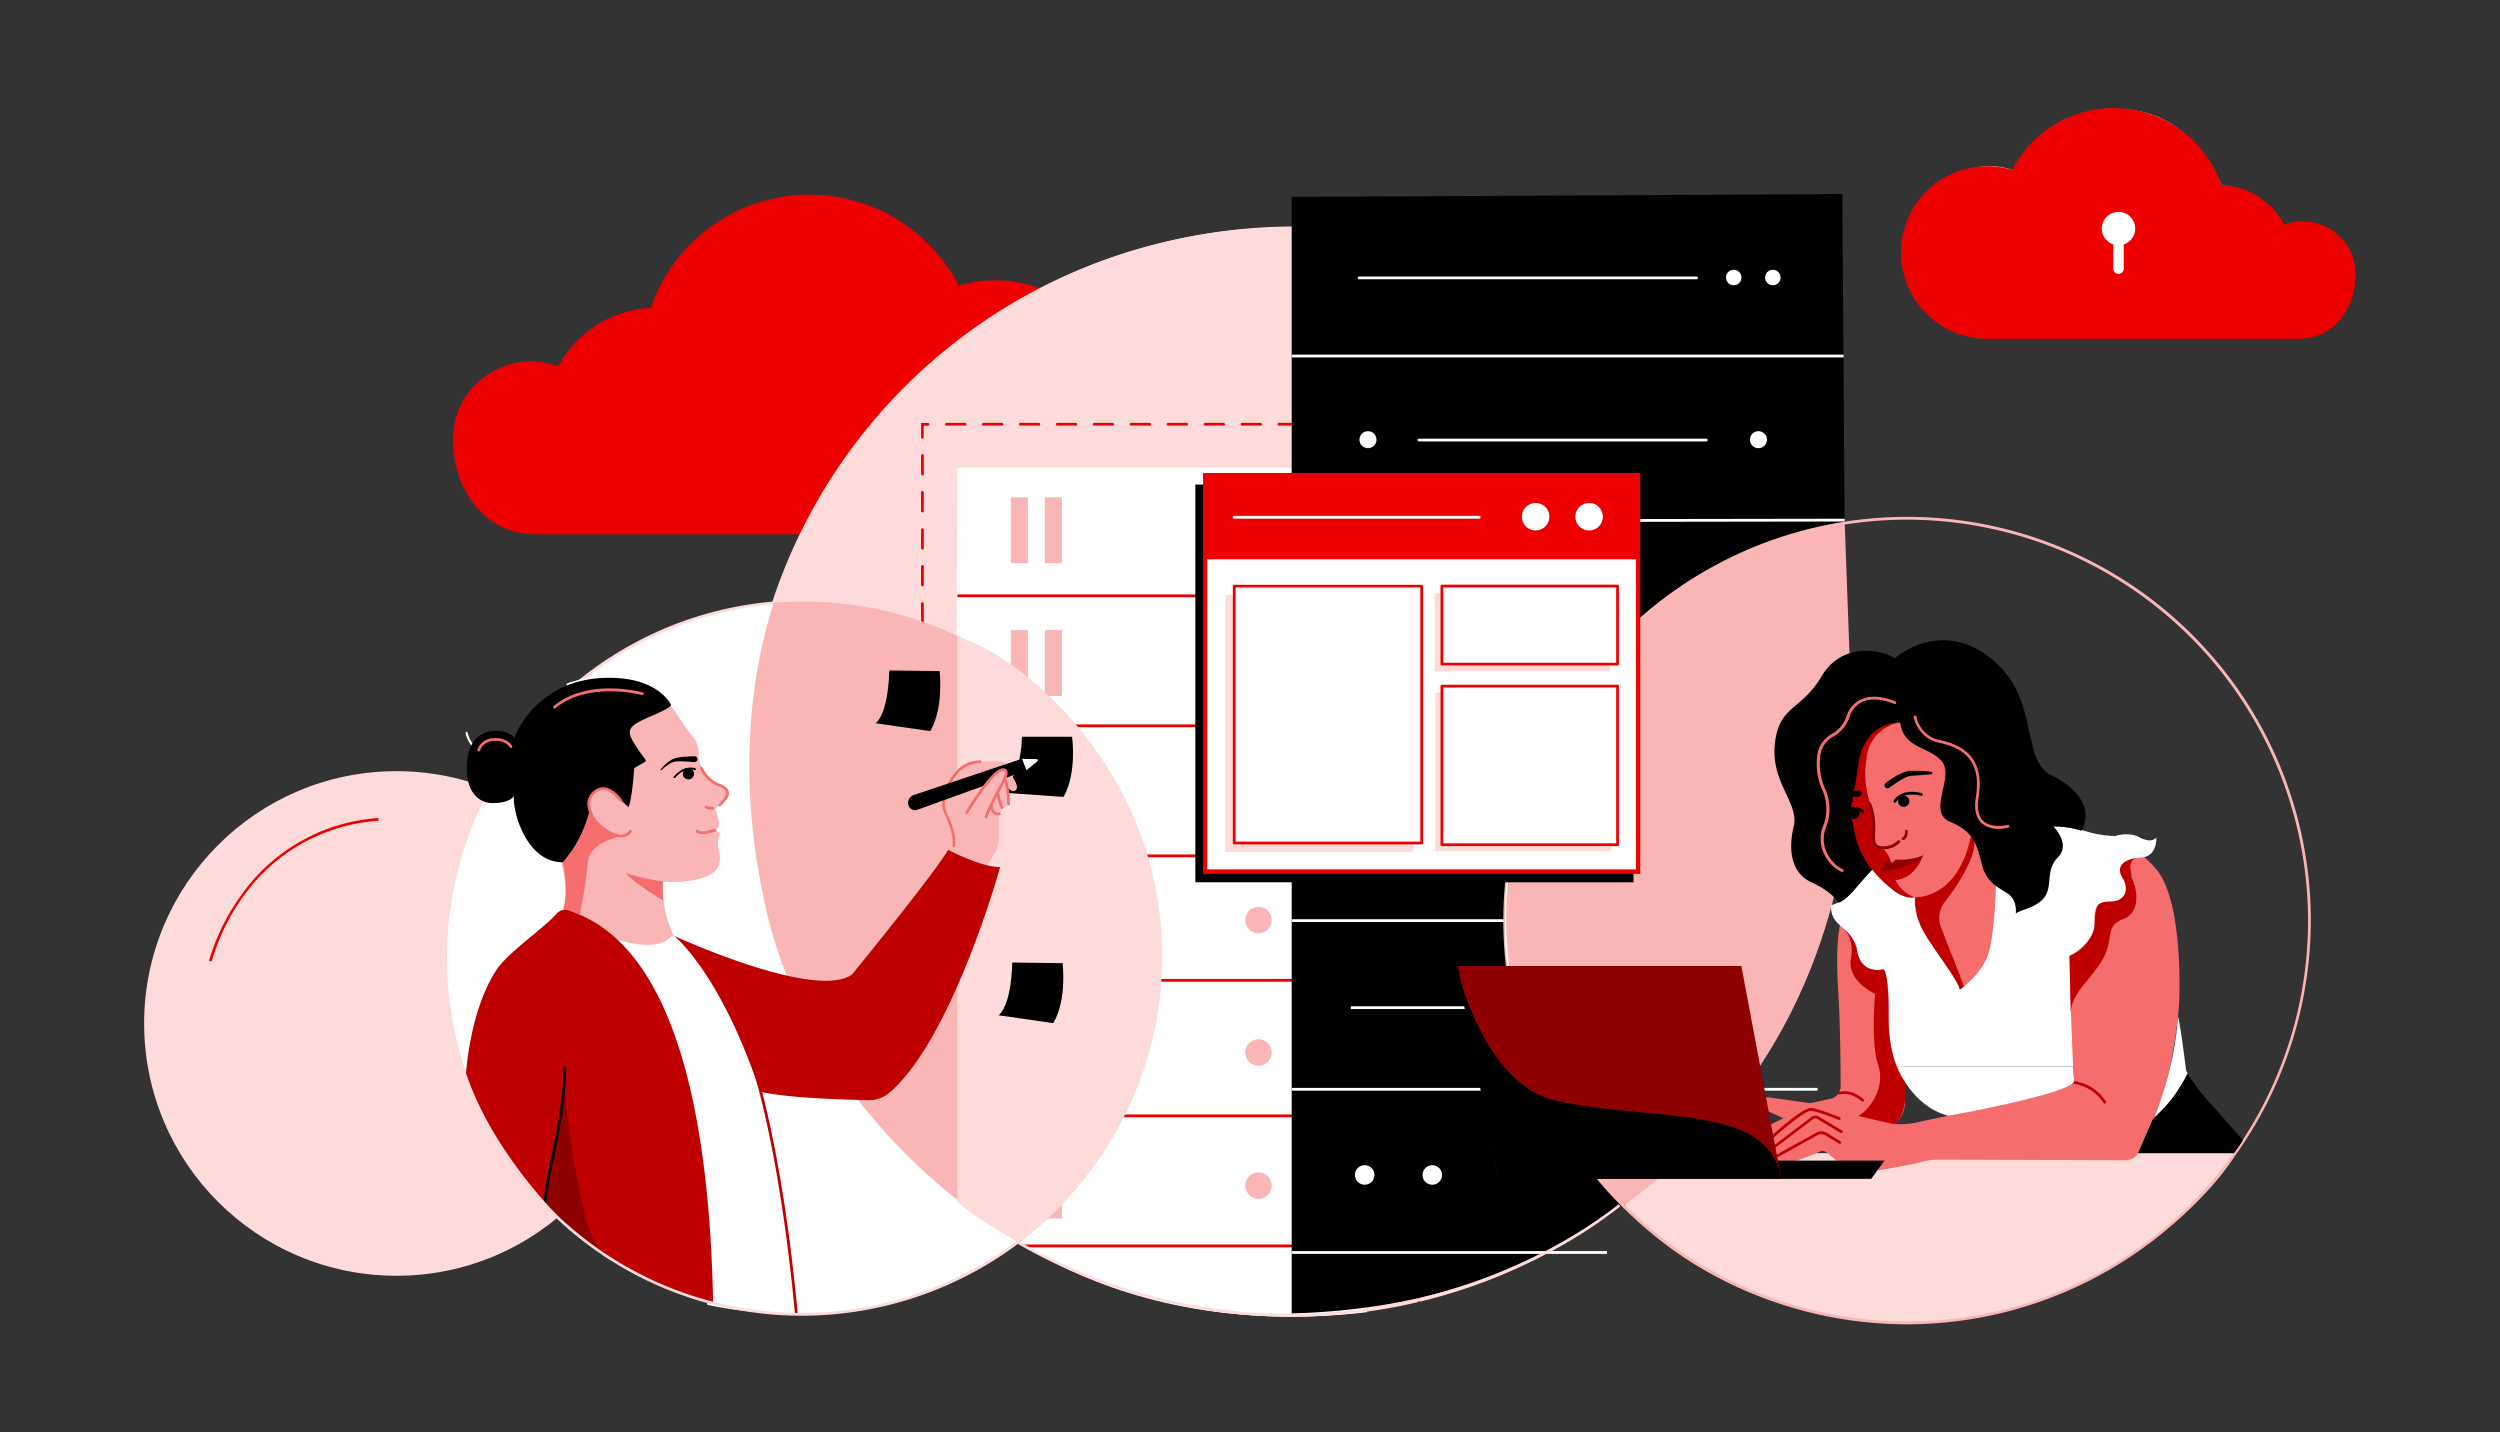 <svg id="e034ddb5-1cba-4557-aebc-93ef30c9e97b" data-name="Layer 1" xmlns="http://www.w3.org/2000/svg" xmlns:xlink="http://www.w3.org/1999/xlink" viewBox="0 0 555 318"><rect x="0" y="0" width="555" height="318" fill="#333333" stroke="none"/><defs><style>.b34ec7d2-a401-4206-b600-19ed88afb1f2{fill:none;}.e06d5ca4-cb08-4ef6-b60d-8c447f7c3386{fill:#fddbdb;}.f4759c41-1cd2-4692-9e45-0507c982810a{fill:#e00;}.bf8dc7a9-eee9-49d7-87a6-c75fed11960a{fill:#fff;}.f4157b9f-e82e-49e6-b44e-33ccbb73a624{fill:#fab6b6;}.b3ae777a-2d6a-44c1-9b36-002ecec7eef0{fill:#251a4d;}.a291e136-c56d-4922-8a83-e73e91868dfd{clip-path:url(#a200492a-684f-40d7-9c25-c620978ffa01);}.f31e5125-7862-4928-b59e-b404947194d2{fill:#f56d6d;}.a7eece2a-ee06-4a87-be9b-b339f99914be{fill:#be0000;}.f8bdeb23-0cf8-458e-a1a3-2ff8890982ff{fill:#8f0000;}</style><clipPath id="a200492a-684f-40d7-9c25-c620978ffa01"><circle class="b34ec7d2-a401-4206-b600-19ed88afb1f2" cx="178.52" cy="212.65" r="79.13"/></clipPath></defs><path class="e06d5ca4-cb08-4ef6-b60d-8c447f7c3386" d="M496.48,256H356.74l4.28,12.3s21.21,25.38,62.37,25.38S490.35,266.36,496.48,256Z"/><path class="f4759c41-1cd2-4692-9e45-0507c982810a" d="M117.83,80.25a17.3,17.3,0,0,1,6.08,1.1,24.75,24.75,0,0,1,20.56-13,37.27,37.27,0,0,1,68.38-4.92,28.2,28.2,0,1,1,8.17,55.2H119.33c-13.14,0-18.79-11.56-18.79-21.1A17.29,17.29,0,0,1,117.83,80.25Z"/><circle class="e06d5ca4-cb08-4ef6-b60d-8c447f7c3386" cx="286.79" cy="171.38" r="120.61"/><path class="e06d5ca4-cb08-4ef6-b60d-8c447f7c3386" d="M286.79,292.3a120.91,120.91,0,1,1,85.5-35.42A120.1,120.1,0,0,1,286.79,292.3Zm0-241.22a120.32,120.32,0,1,0,85.06,35.24A119.52,119.52,0,0,0,286.79,51.08Z"/><circle class="e06d5ca4-cb08-4ef6-b60d-8c447f7c3386" cx="88.01" cy="227.21" r="56.01"/><path class="f4759c41-1cd2-4692-9e45-0507c982810a" d="M47,213.43l-.6-.15a47.5,47.5,0,0,1,7.42-14.92A40.57,40.57,0,0,1,84,181.6l0,.61a40,40,0,0,0-29.79,16.51A46.69,46.69,0,0,0,47,213.43Z"/><path class="e06d5ca4-cb08-4ef6-b60d-8c447f7c3386" d="M302.45,290.27V93.37H212.13V264.71l-.5-.4A120.07,120.07,0,0,1,167,170.71c0-22.87,8.25-49.63,21.54-69.84a.31.31,0,0,1,.51.34c-13.22,20.12-21.44,46.75-21.44,69.5a119.45,119.45,0,0,0,43.89,92.71V92.75h91.55V289.57A119.87,119.87,0,1,0,224.38,68.79a.32.32,0,0,1-.43-.1.31.31,0,0,1,.1-.42,120.49,120.49,0,1,1,78.74,222Z"/><path class="bf8dc7a9-eee9-49d7-87a6-c75fed11960a" d="M303.47,291.31V103.81H212.54l-.72,160.26S240.9,298.47,303.47,291.31Z"/><path class="f4759c41-1cd2-4692-9e45-0507c982810a" d="M315,289a.31.31,0,0,1-.31-.31v-4.1a.31.31,0,0,1,.31-.31.3.3,0,0,1,.3.31v4.1A.3.3,0,0,1,315,289Zm0-8.2a.31.31,0,0,1-.31-.31v-4.1a.31.31,0,0,1,.31-.31.3.3,0,0,1,.3.31v4.1A.3.3,0,0,1,315,280.78Zm0-8.2a.31.31,0,0,1-.31-.31v-4.1a.31.31,0,0,1,.31-.31.3.3,0,0,1,.3.31v4.1A.3.3,0,0,1,315,272.58Zm-110.22-3a.31.31,0,0,1-.31-.31v-4.1a.3.3,0,0,1,.31-.3.29.29,0,0,1,.3.3v4.1A.3.3,0,0,1,204.78,269.6ZM315,264.38a.31.31,0,0,1-.31-.31V260a.31.31,0,0,1,.31-.31.3.3,0,0,1,.3.31v4.1A.3.3,0,0,1,315,264.38Zm-110.22-3a.31.31,0,0,1-.31-.31V257a.31.31,0,0,1,.31-.31.3.3,0,0,1,.3.31v4.1A.3.3,0,0,1,204.78,261.4ZM315,256.18a.31.31,0,0,1-.31-.31v-4.1a.31.31,0,0,1,.31-.31.3.3,0,0,1,.3.31v4.1A.3.3,0,0,1,315,256.18Zm-110.22-3a.31.31,0,0,1-.31-.31v-4.1a.31.31,0,0,1,.31-.31.3.3,0,0,1,.3.31v4.1A.3.3,0,0,1,204.78,253.2ZM315,248a.3.3,0,0,1-.31-.3v-4.1a.31.31,0,0,1,.31-.31.3.3,0,0,1,.3.31v4.1A.29.29,0,0,1,315,248Zm-110.22-3a.31.31,0,0,1-.31-.31v-4.1a.31.31,0,0,1,.31-.31.3.3,0,0,1,.3.31v4.1A.3.3,0,0,1,204.78,245ZM315,239.77a.3.3,0,0,1-.31-.3v-4.11a.3.3,0,0,1,.31-.3.29.29,0,0,1,.3.3v4.11A.29.29,0,0,1,315,239.77Zm-110.22-3a.31.31,0,0,1-.31-.31v-4.1a.31.31,0,0,1,.31-.31.3.3,0,0,1,.3.31v4.1A.3.3,0,0,1,204.78,236.8ZM315,231.57a.31.31,0,0,1-.31-.31v-4.1a.3.3,0,0,1,.31-.3.29.29,0,0,1,.3.3v4.1A.3.3,0,0,1,315,231.57Zm-110.22-3a.3.3,0,0,1-.31-.3v-4.1a.31.31,0,0,1,.31-.31.3.3,0,0,1,.3.31v4.1A.29.29,0,0,1,204.78,228.59ZM315,223.37a.31.31,0,0,1-.31-.31V219a.31.31,0,0,1,.31-.31.3.3,0,0,1,.3.31v4.1A.3.3,0,0,1,315,223.37Zm-110.22-3a.3.3,0,0,1-.31-.3V216a.31.31,0,0,1,.31-.31.3.3,0,0,1,.3.31v4.1A.29.29,0,0,1,204.78,220.39ZM315,215.17a.31.31,0,0,1-.31-.31v-4.1a.31.31,0,0,1,.31-.31.3.3,0,0,1,.3.31v4.1A.3.3,0,0,1,315,215.17Zm-110.22-3a.31.31,0,0,1-.31-.31v-4.1a.3.3,0,0,1,.31-.3.29.29,0,0,1,.3.3v4.1A.3.3,0,0,1,204.78,212.19ZM315,207a.31.31,0,0,1-.31-.31v-4.1a.31.31,0,0,1,.31-.31.3.3,0,0,1,.3.31v4.1A.3.3,0,0,1,315,207Zm-110.22-3a.31.31,0,0,1-.31-.31v-4.1a.3.3,0,0,1,.31-.3.29.29,0,0,1,.3.3v4.1A.3.3,0,0,1,204.78,204ZM315,198.77a.31.31,0,0,1-.31-.31v-4.1a.31.31,0,0,1,.31-.31.3.3,0,0,1,.3.31v4.1A.3.3,0,0,1,315,198.77Zm-110.22-3a.31.31,0,0,1-.31-.31v-4.1a.31.31,0,0,1,.31-.31.3.3,0,0,1,.3.31v4.1A.3.3,0,0,1,204.78,195.79ZM315,190.57a.31.31,0,0,1-.31-.31v-4.1a.31.31,0,0,1,.31-.31.3.3,0,0,1,.3.31v4.1A.3.3,0,0,1,315,190.57Zm-110.22-3a.31.31,0,0,1-.31-.31v-4.1a.31.31,0,0,1,.31-.31.3.3,0,0,1,.3.31v4.1A.3.3,0,0,1,204.78,187.59ZM315,182.36a.3.3,0,0,1-.31-.3V178a.31.31,0,0,1,.31-.31.3.3,0,0,1,.3.31v4.1A.29.29,0,0,1,315,182.36Zm-110.22-3a.31.31,0,0,1-.31-.31V175a.31.31,0,0,1,.31-.31.3.3,0,0,1,.3.31v4.1A.3.3,0,0,1,204.78,179.39ZM315,174.16a.3.3,0,0,1-.31-.3v-4.11a.3.3,0,0,1,.31-.3.29.29,0,0,1,.3.3v4.11A.29.29,0,0,1,315,174.16Zm-110.22-3a.31.31,0,0,1-.31-.31v-4.1a.31.31,0,0,1,.31-.31.3.3,0,0,1,.3.31v4.1A.3.3,0,0,1,204.78,171.19ZM315,166a.31.31,0,0,1-.31-.31v-4.1a.3.3,0,0,1,.31-.3.29.29,0,0,1,.3.3v4.1A.3.3,0,0,1,315,166Zm-110.22-3a.3.3,0,0,1-.31-.3v-4.1a.31.31,0,0,1,.31-.31.3.3,0,0,1,.3.31v4.1A.29.29,0,0,1,204.78,163ZM315,157.76a.31.31,0,0,1-.31-.31v-4.1A.31.31,0,0,1,315,153a.3.3,0,0,1,.3.31v4.1A.3.3,0,0,1,315,157.76Zm-110.22-3a.3.3,0,0,1-.31-.3v-4.1a.31.31,0,0,1,.31-.31.3.3,0,0,1,.3.31v4.1A.29.29,0,0,1,204.78,154.78ZM315,149.56a.31.31,0,0,1-.31-.31v-4.1a.31.31,0,0,1,.31-.31.3.3,0,0,1,.3.31v4.1A.3.3,0,0,1,315,149.56Zm-110.22-3a.31.31,0,0,1-.31-.31v-4.1a.3.3,0,0,1,.31-.3.29.29,0,0,1,.3.3v4.1A.3.3,0,0,1,204.78,146.58ZM315,141.36a.31.31,0,0,1-.31-.31V137a.31.31,0,0,1,.31-.31.3.3,0,0,1,.3.31v4.1A.3.3,0,0,1,315,141.36Zm-110.22-3a.31.31,0,0,1-.31-.31V134a.3.3,0,0,1,.31-.3.29.29,0,0,1,.3.3v4.1A.3.3,0,0,1,204.78,138.38ZM315,133.16a.31.31,0,0,1-.31-.31v-4.1a.31.31,0,0,1,.31-.31.3.3,0,0,1,.3.31v4.1A.3.3,0,0,1,315,133.16Zm-110.22-3a.31.31,0,0,1-.31-.31v-4.1a.31.31,0,0,1,.31-.31.3.3,0,0,1,.3.31v4.1A.3.3,0,0,1,204.78,130.18ZM315,125a.31.31,0,0,1-.31-.31v-4.1a.31.31,0,0,1,.31-.31.3.3,0,0,1,.3.31v4.1A.3.3,0,0,1,315,125Zm-110.22-3a.31.31,0,0,1-.31-.31v-4.1a.31.31,0,0,1,.31-.31.3.3,0,0,1,.3.31v4.1A.3.3,0,0,1,204.78,122ZM315,116.75a.3.3,0,0,1-.31-.3v-4.1A.31.31,0,0,1,315,112a.3.3,0,0,1,.3.31v4.1A.29.29,0,0,1,315,116.75Zm-110.22-3a.31.31,0,0,1-.31-.31v-4.1a.31.31,0,0,1,.31-.31.3.3,0,0,1,.3.31v4.1A.3.3,0,0,1,204.78,113.78ZM315,108.55a.3.3,0,0,1-.31-.3v-4.11a.3.3,0,0,1,.31-.3.29.29,0,0,1,.3.3v4.11A.29.29,0,0,1,315,108.55Zm-110.22-3a.31.31,0,0,1-.31-.31v-4.1a.31.31,0,0,1,.31-.31.3.3,0,0,1,.3.31v4.1A.3.3,0,0,1,204.78,105.58ZM315,100.35a.31.31,0,0,1-.31-.31v-4.1a.3.3,0,0,1,.31-.3.29.29,0,0,1,.3.3V100A.3.3,0,0,1,315,100.35Zm-110.22-3a.3.3,0,0,1-.31-.3V93.9H206a.3.3,0,0,1,.3.31.29.29,0,0,1-.3.3h-.94v2.56A.29.29,0,0,1,204.78,97.37Zm107.85-2.86h-4.1a.29.29,0,0,1-.3-.3.3.3,0,0,1,.3-.31h4.1a.31.31,0,0,1,.31.31A.3.3,0,0,1,312.63,94.51Zm-8.2,0h-4.1a.3.3,0,0,1-.31-.3.31.31,0,0,1,.31-.31h4.1a.31.31,0,0,1,.31.31A.3.3,0,0,1,304.43,94.51Zm-8.2,0h-4.1a.3.3,0,0,1-.31-.3.31.31,0,0,1,.31-.31h4.1a.31.31,0,0,1,.31.31A.3.3,0,0,1,296.23,94.51Zm-8.2,0h-4.1a.3.3,0,0,1-.31-.3.31.31,0,0,1,.31-.31H288a.31.31,0,0,1,.31.31A.3.3,0,0,1,288,94.51Zm-8.2,0h-4.1a.3.3,0,0,1-.31-.3.31.31,0,0,1,.31-.31h4.1a.31.31,0,0,1,.31.31A.3.3,0,0,1,279.83,94.51Zm-8.2,0h-4.1a.3.3,0,0,1-.31-.3.31.31,0,0,1,.31-.31h4.1a.3.3,0,0,1,.3.31A.29.29,0,0,1,271.63,94.51Zm-8.2,0h-4.1a.3.3,0,0,1-.31-.3.31.31,0,0,1,.31-.31h4.1a.3.3,0,0,1,.3.31A.29.29,0,0,1,263.43,94.51Zm-8.21,0h-4.1a.29.29,0,0,1-.3-.3.3.3,0,0,1,.3-.31h4.1a.31.31,0,0,1,.31.31A.3.3,0,0,1,255.22,94.51Zm-8.2,0h-4.1a.3.3,0,0,1-.31-.3.31.31,0,0,1,.31-.31H247a.31.31,0,0,1,.31.31A.3.3,0,0,1,247,94.51Zm-8.2,0h-4.1a.3.3,0,0,1-.31-.3.31.31,0,0,1,.31-.31h4.1a.31.31,0,0,1,.31.31A.3.3,0,0,1,238.82,94.51Zm-8.2,0h-4.1a.3.3,0,0,1-.31-.3.31.31,0,0,1,.31-.31h4.1a.31.31,0,0,1,.31.31A.3.3,0,0,1,230.62,94.51Zm-8.2,0h-4.1a.3.3,0,0,1-.31-.3.31.31,0,0,1,.31-.31h4.1a.31.31,0,0,1,.31.31A.3.3,0,0,1,222.42,94.51Zm-8.2,0h-4.1a.3.3,0,0,1-.31-.3.31.31,0,0,1,.31-.31h4.1a.31.31,0,0,1,.31.31A.3.3,0,0,1,214.22,94.51Z"/><rect class="f4759c41-1cd2-4692-9e45-0507c982810a" x="212.54" y="131.96" width="90.93" height="0.62"/><rect class="f4759c41-1cd2-4692-9e45-0507c982810a" x="212.54" y="160.82" width="90.93" height="0.62"/><rect class="f4759c41-1cd2-4692-9e45-0507c982810a" x="212.54" y="189.69" width="90.93" height="0.62"/><rect class="f4759c41-1cd2-4692-9e45-0507c982810a" x="212.54" y="217.32" width="90.93" height="0.62"/><rect class="f4759c41-1cd2-4692-9e45-0507c982810a" x="212.54" y="247.41" width="90.93" height="0.62"/><rect class="f4759c41-1cd2-4692-9e45-0507c982810a" x="227.35" y="276.28" width="76.12" height="0.62"/><rect class="f4157b9f-e82e-49e6-b44e-33ccbb73a624" x="224.42" y="110.41" width="3.78" height="14.61"/><rect class="f4157b9f-e82e-49e6-b44e-33ccbb73a624" x="231.97" y="110.41" width="3.78" height="14.61"/><circle class="f4157b9f-e82e-49e6-b44e-33ccbb73a624" cx="288.52" cy="117.71" r="2.94"/><circle class="f4157b9f-e82e-49e6-b44e-33ccbb73a624" cx="279.39" cy="117.71" r="2.94"/><rect class="f4157b9f-e82e-49e6-b44e-33ccbb73a624" x="224.42" y="139.89" width="3.78" height="14.61"/><rect class="f4157b9f-e82e-49e6-b44e-33ccbb73a624" x="231.97" y="139.89" width="3.78" height="14.61"/><circle class="f4157b9f-e82e-49e6-b44e-33ccbb73a624" cx="288.52" cy="147.19" r="2.94"/><circle class="f4157b9f-e82e-49e6-b44e-33ccbb73a624" cx="279.39" cy="147.19" r="2.94"/><rect class="f4157b9f-e82e-49e6-b44e-33ccbb73a624" x="224.42" y="167.85" width="3.78" height="14.61"/><rect class="f4157b9f-e82e-49e6-b44e-33ccbb73a624" x="231.97" y="167.85" width="3.78" height="14.61"/><circle class="f4157b9f-e82e-49e6-b44e-33ccbb73a624" cx="288.52" cy="175.16" r="2.94"/><circle class="f4157b9f-e82e-49e6-b44e-33ccbb73a624" cx="279.39" cy="175.16" r="2.94"/><rect class="f4157b9f-e82e-49e6-b44e-33ccbb73a624" x="224.42" y="196.96" width="3.78" height="14.61"/><rect class="f4157b9f-e82e-49e6-b44e-33ccbb73a624" x="231.97" y="196.96" width="3.78" height="14.61"/><circle class="f4157b9f-e82e-49e6-b44e-33ccbb73a624" cx="290.57" cy="204.26" r="2.94"/><circle class="f4157b9f-e82e-49e6-b44e-33ccbb73a624" cx="279.39" cy="204.26" r="2.94"/><rect class="f4157b9f-e82e-49e6-b44e-33ccbb73a624" x="224.42" y="226.35" width="3.78" height="14.61"/><rect class="f4157b9f-e82e-49e6-b44e-33ccbb73a624" x="231.97" y="226.35" width="3.78" height="14.61"/><circle class="f4157b9f-e82e-49e6-b44e-33ccbb73a624" cx="290.57" cy="233.65" r="2.94"/><circle class="f4157b9f-e82e-49e6-b44e-33ccbb73a624" cx="279.39" cy="233.65" r="2.94"/><rect class="f4157b9f-e82e-49e6-b44e-33ccbb73a624" x="224.42" y="255.91" width="3.78" height="14.61"/><rect class="f4157b9f-e82e-49e6-b44e-33ccbb73a624" x="231.97" y="255.91" width="3.78" height="14.61"/><circle class="f4157b9f-e82e-49e6-b44e-33ccbb73a624" cx="290.57" cy="263.21" r="2.94"/><circle class="f4157b9f-e82e-49e6-b44e-33ccbb73a624" cx="279.39" cy="263.21" r="2.94"/><path d="M286.79,43.71,409,43.09l1,145.13s-18,100.45-123.24,103.37V43.71"/><rect class="bf8dc7a9-eee9-49d7-87a6-c75fed11960a" x="286.79" y="78.73" width="122.48" height="0.62"/><line class="bf8dc7a9-eee9-49d7-87a6-c75fed11960a" x1="286.79" y1="115.68" x2="409.52" y2="115.44"/><rect class="bf8dc7a9-eee9-49d7-87a6-c75fed11960a" x="286.79" y="115.25" width="122.73" height="0.62" transform="translate(-0.18 0.55) rotate(-0.09)"/><rect class="bf8dc7a9-eee9-49d7-87a6-c75fed11960a" x="286.79" y="204.07" width="116.7" height="0.62"/><rect class="bf8dc7a9-eee9-49d7-87a6-c75fed11960a" x="286.79" y="241.51" width="116.7" height="0.62"/><rect class="bf8dc7a9-eee9-49d7-87a6-c75fed11960a" x="286.79" y="277.74" width="69.96" height="0.62"/><circle class="bf8dc7a9-eee9-49d7-87a6-c75fed11960a" cx="390.37" cy="97.61" r="1.89"/><circle class="bf8dc7a9-eee9-49d7-87a6-c75fed11960a" cx="302.96" cy="260.84" r="2.17"/><circle class="bf8dc7a9-eee9-49d7-87a6-c75fed11960a" cx="317.97" cy="260.84" r="2.17"/><circle class="bf8dc7a9-eee9-49d7-87a6-c75fed11960a" cx="303.69" cy="97.61" r="1.89"/><circle class="bf8dc7a9-eee9-49d7-87a6-c75fed11960a" cx="384.89" cy="61.61" r="1.72"/><circle class="bf8dc7a9-eee9-49d7-87a6-c75fed11960a" cx="393.57" cy="61.61" r="1.72"/><path class="bf8dc7a9-eee9-49d7-87a6-c75fed11960a" d="M376.64,62H301.73a.3.3,0,0,1-.3-.31.29.29,0,0,1,.3-.3h74.91a.3.3,0,0,1,.31.3A.31.31,0,0,1,376.64,62Z"/><circle class="b3ae777a-2d6a-44c1-9b36-002ecec7eef0" cx="383.34" cy="223.7" r="1.99"/><path class="f4759c41-1cd2-4692-9e45-0507c982810a" d="M383.34,225.92a2.22,2.22,0,1,1,2.22-2.22A2.23,2.23,0,0,1,383.34,225.92Zm0-4a1.76,1.76,0,1,0,1.76,1.76A1.76,1.76,0,0,0,383.34,221.94Z"/><circle class="b3ae777a-2d6a-44c1-9b36-002ecec7eef0" cx="377.04" cy="223.7" r="1.99"/><path class="f4759c41-1cd2-4692-9e45-0507c982810a" d="M377,225.92a2.22,2.22,0,1,1,2.22-2.22A2.22,2.22,0,0,1,377,225.92Zm0-4a1.76,1.76,0,1,0,1.75,1.76A1.76,1.76,0,0,0,377,221.94Z"/><circle class="b3ae777a-2d6a-44c1-9b36-002ecec7eef0" cx="390.06" cy="223.7" r="1.99"/><path class="f4759c41-1cd2-4692-9e45-0507c982810a" d="M390.06,225.92a2.22,2.22,0,1,1,2.22-2.22A2.22,2.22,0,0,1,390.06,225.92Zm0-4a1.76,1.76,0,1,0,1.75,1.76A1.76,1.76,0,0,0,390.06,221.94Z"/><rect class="bf8dc7a9-eee9-49d7-87a6-c75fed11960a" x="299.89" y="223.39" width="63.78" height="0.62"/><path class="bf8dc7a9-eee9-49d7-87a6-c75fed11960a" d="M378.73,98H315a.31.31,0,1,1,0-.62h63.78a.31.31,0,0,1,0,.62Z"/><path class="f4157b9f-e82e-49e6-b44e-33ccbb73a624" d="M423.39,294A89.63,89.63,0,1,1,513,204.38,89.73,89.73,0,0,1,423.39,294Zm0-178.63a89,89,0,1,0,89,89A89.11,89.11,0,0,0,423.39,115.37Z"/><path class="bf8dc7a9-eee9-49d7-87a6-c75fed11960a" d="M408.5,117.77l.78,33.56s13.12,66.28-48.92,115.26c0,0-46-40.57-16.31-104.11C344.05,162.48,361.55,128.19,408.5,117.77Z"/><path class="bf8dc7a9-eee9-49d7-87a6-c75fed11960a" d="M174,133.64c1.45-.08,2.91-.12,4.37-.12a79.12,79.12,0,1,1-4.37.12"/><path class="e06d5ca4-cb08-4ef6-b60d-8c447f7c3386" d="M108.78,175.54a.42.42,0,0,1-.15,0,.31.31,0,0,1-.12-.42,79.41,79.41,0,0,1,65.61-41.75.31.31,0,0,1,.33.29.3.3,0,0,1-.29.32,78.83,78.83,0,0,0-65.11,41.43A.31.31,0,0,1,108.78,175.54Z"/><path class="f4759c41-1cd2-4692-9e45-0507c982810a" d="M363.68,138V193.5H334.73S338.36,159.09,363.68,138Z"/><path class="f4157b9f-e82e-49e6-b44e-33ccbb73a624" d="M409.52,116l1.21,33.07s11.48,75.28-50.4,118.56c0,0-45.56-42.81-15.87-106.34C344.46,161.29,363.68,123.16,409.52,116Z"/><rect x="265.37" y="107.57" width="97.27" height="88.3"/><rect class="bf8dc7a9-eee9-49d7-87a6-c75fed11960a" x="267.55" y="105.49" width="96.13" height="88"/><path class="f4759c41-1cd2-4692-9e45-0507c982810a" d="M364.14,194H267.08V105h97.06ZM268,193h95.2V106H268Z"/><rect class="f4759c41-1cd2-4692-9e45-0507c982810a" x="267.55" y="105.49" width="96.13" height="18.67"/><circle class="bf8dc7a9-eee9-49d7-87a6-c75fed11960a" cx="340.91" cy="114.71" r="3.06"/><circle class="bf8dc7a9-eee9-49d7-87a6-c75fed11960a" cx="352.78" cy="114.71" r="3.06"/><rect class="e06d5ca4-cb08-4ef6-b60d-8c447f7c3386" x="318.66" y="153.76" width="38.99" height="35.21"/><rect class="e06d5ca4-cb08-4ef6-b60d-8c447f7c3386" x="272.04" y="132.06" width="41.61" height="57.05"/><rect class="e06d5ca4-cb08-4ef6-b60d-8c447f7c3386" x="318.46" y="131.74" width="38.99" height="17.33"/><rect class="bf8dc7a9-eee9-49d7-87a6-c75fed11960a" x="274" y="130.1" width="41.61" height="57.05"/><path class="f4759c41-1cd2-4692-9e45-0507c982810a" d="M315.61,187.45H274a.31.31,0,0,1-.31-.31v-57a.31.31,0,0,1,.31-.31h41.61a.31.31,0,0,1,.31.31v57A.31.31,0,0,1,315.61,187.45Zm-41.3-.61h41V130.41h-41Z"/><rect class="bf8dc7a9-eee9-49d7-87a6-c75fed11960a" x="320.1" y="130.1" width="38.99" height="17.33"/><path class="f4759c41-1cd2-4692-9e45-0507c982810a" d="M359.1,147.74h-39a.31.31,0,0,1-.31-.31V130.1a.31.31,0,0,1,.31-.31h39a.3.3,0,0,1,.3.31v17.33A.3.3,0,0,1,359.1,147.74Zm-38.69-.62h38.38V130.41H320.41Z"/><rect class="bf8dc7a9-eee9-49d7-87a6-c75fed11960a" x="320.1" y="152.32" width="38.99" height="35.21"/><path class="f4759c41-1cd2-4692-9e45-0507c982810a" d="M359.1,187.83h-39a.3.3,0,0,1-.31-.3V152.32a.31.31,0,0,1,.31-.31h39a.3.3,0,0,1,.3.31v35.21A.29.29,0,0,1,359.1,187.83Zm-38.69-.61h38.38v-34.6H320.41Z"/><g class="a291e136-c56d-4922-8a83-e73e91868dfd"><path class="f4157b9f-e82e-49e6-b44e-33ccbb73a624" d="M178.29,118.64s-20.11,31.86-8.14,83.55c11.23,48.5,54.27,72.45,54.27,72.45L274,312.94l1.32-187.41Z"/></g><path d="M233.38,183.36l10.94,2.22s-.47,8.12-4.51,12.71l-11.61-4S231.24,193.14,233.38,183.36Z"/><path d="M197.42,148.84l11.17.14s1,8.06-2.06,13.33l-12.15-1.75S197.15,158.86,197.42,148.84Z"/><path class="e06d5ca4-cb08-4ef6-b60d-8c447f7c3386" d="M102.78,238.29s-7.14,22.3-9.45,44.6c0,0,18.36-2.16,29.69-12.6C123,270.29,107.3,253.31,102.78,238.29Z"/><path class="e06d5ca4-cb08-4ef6-b60d-8c447f7c3386" d="M446.74,37.73s10.37,5.37,11.66,13.05c0,0-11.91-16.93-28.91-9.87C429.49,40.91,438.17,34.68,446.74,37.73Z"/><path class="e06d5ca4-cb08-4ef6-b60d-8c447f7c3386" d="M493.17,41.07s1.52,5.83,1,9.71c0,0-5.35-29.33-36.21-24.14C458,26.64,481.55,15.34,493.17,41.07Z"/><path class="e06d5ca4-cb08-4ef6-b60d-8c447f7c3386" d="M506.8,50.32a35.38,35.38,0,0,1,1.38,9.6S507,47.11,491.81,40.86C491.81,40.86,502.62,41.8,506.8,50.32Z"/><path class="f4759c41-1cd2-4692-9e45-0507c982810a" d="M511.26,49.14a11.5,11.5,0,0,0-4.12.75,16.79,16.79,0,0,0-14-8.82,25.3,25.3,0,0,0-46.43-3.34,19.15,19.15,0,1,0-5.54,37.48h69c8.93,0,12.76-7.85,12.76-14.33A11.73,11.73,0,0,0,511.26,49.14Z"/><circle class="bf8dc7a9-eee9-49d7-87a6-c75fed11960a" cx="470.31" cy="50.74" r="3.71"/><path class="bf8dc7a9-eee9-49d7-87a6-c75fed11960a" d="M470.31,60.8a1.16,1.16,0,0,1-1.16-1.16v-5.2a1.16,1.16,0,0,1,2.32,0v5.2A1.15,1.15,0,0,1,470.31,60.8Z"/><path class="e06d5ca4-cb08-4ef6-b60d-8c447f7c3386" d="M258,212.24c0-41.42-31.7-67-45.46-70.89l0,125.39c4.08,3.8,8.15,5.66,13.48,9.16C229.31,273.91,258,252.21,258,212.24Z"/><path d="M226.86,163.56H238s1.15,8-1.89,13.35l-14.46-1S226.72,173.57,226.86,163.56Z"/><path d="M224.72,213.68l11.17.14s1.05,8.05-2.06,13.32l-12.15-1.75S224.46,223.69,224.72,213.68Z"/><path class="f31e5125-7862-4928-b59e-b404947194d2" d="M408.74,204.38s-1.39,3.51-.69,15c.52,8.53.57,17.71.57,21.83a2.8,2.8,0,0,1-2.17,2.7l-4.18.92a2.65,2.65,0,0,1-1,0l-8.47-1.2a1.94,1.94,0,0,0-1.52.43l-6.18,5.25a1.6,1.6,0,0,0-.6,1.36c0,.52.4.9,1.78,0A55.62,55.62,0,0,0,390.9,247a1.58,1.58,0,0,1,1.65-.28l3.43,1.57,3.1-1.54a5.81,5.81,0,0,1,1.41-.58l18.57,4.34.5-.26a6.3,6.3,0,0,0,3.34-5.55V243l-1.31-32.14Z"/><path class="f31e5125-7862-4928-b59e-b404947194d2" d="M414.07,157.34S405.53,161.89,409,177a30,30,0,0,1,2.66,7.44c.87,4.16,2.43,7.53,4.55,9.33s4.34,5.7,9,5.39L424,211l7.13,12.47,12-2.52,8.85-16,5-22.73-19.28-18.42Z"/><path d="M418.6,173.85a20.78,20.78,0,0,1,2.23-1.51,10.25,10.25,0,0,1,2.54-1.12,3.27,3.27,0,0,1,.78-.1h.66l1.32,0c.87.05,1.74.11,2.61.21a.28.28,0,0,1,.25.32.27.27,0,0,1-.25.25c-.87.08-1.74.14-2.61.2l-1.29.09-.64.05a2.33,2.33,0,0,0-.51.11,9.86,9.86,0,0,0-2.17,1.1c-.71.44-1.42.94-2.09,1.43h0a.66.66,0,0,1-.94-.14A.67.67,0,0,1,418.6,173.85Z"/><circle cx="422.62" cy="177.88" r="1.25"/><path d="M420.68,178.19a.32.32,0,0,1-.14,0,.33.33,0,0,1-.14-.42c.06-.12,1.55-2.89,6.22-1.69a.29.29,0,0,1,.22.37.31.31,0,0,1-.37.22c-4.18-1.07-5.47,1.28-5.52,1.38A.31.31,0,0,1,420.68,178.19Z"/><path class="a7eece2a-ee06-4a87-be9b-b339f99914be" d="M425.18,199.18s9.41.64,12.37-13.56a1.4,1.4,0,0,1,.75,1c.44,3.31-3.4,9.62-6.59,13.64a5.86,5.86,0,0,0-.79,5.68c.55,1.25.63,1.77,2.9,7.35,1.15,2.81,2.18,5.79,2.18,5.79l-.94.73s-5-8.37-6.38-10.27S424.77,203.41,425.18,199.18Z"/><path class="a7eece2a-ee06-4a87-be9b-b339f99914be" d="M421.83,160.42a8.72,8.72,0,0,0-7.38,7.47,21,21,0,0,0,.2,8.63,36.9,36.9,0,0,1,1.34,7.31c.28,3.87-.62,4,2.05,4.65a5.29,5.29,0,0,1,1.84,3.86c.27,2.8,2.26,6.07,5.3,6.84,0,0-3.13,1.54-9-5.39s-3.46-7.06-5.48-11.34,1.06-6.41,1.11-12.63S417.32,160.42,421.83,160.42Z"/><circle cx="411.6" cy="180.55" r="1.25"/><path d="M413.55,180.47a.32.32,0,0,1-.21-.08,2.8,2.8,0,0,0-3.11-.25.31.31,0,0,1-.41-.15.32.32,0,0,1,.15-.41,3.4,3.4,0,0,1,3.79.36.3.3,0,0,1,0,.43A.28.28,0,0,1,413.55,180.47Z"/><path d="M412.62,176.84l-3.71.06a.38.38,0,0,1-.08-.75l3.66-.66a.67.67,0,0,1,.78.55.66.66,0,0,1-.54.78Z"/><path class="f8bdeb23-0cf8-458e-a1a3-2ff8890982ff" d="M427,189.85a6.27,6.27,0,0,1-1.7,2.18,9.55,9.55,0,0,1-2.44,1.47l-.68.25-.7.2a.37.37,0,0,1-.29,0c-.09-.05-.2-.14-.3-.21a.4.4,0,0,0-.56.05c-.16.16-.28.43-.45.51a.5.5,0,0,1-.3,0,2.21,2.21,0,0,1-.35,0,4.07,4.07,0,0,1-.81-.25,1.94,1.94,0,0,1-.85-.66l0-.38a8.86,8.86,0,0,0,.41-.8,2.31,2.31,0,0,1,.41-.58,1.79,1.79,0,0,1,.26-.23.71.71,0,0,1,.31-.16,2.31,2.31,0,0,1,.78.18.64.64,0,0,0,.69-.2,2.24,2.24,0,0,1,.32-.3.56.56,0,0,1,.34-.07c.38,0,.75,0,1.13,0a11.79,11.79,0,0,0,2.33-.26A10.55,10.55,0,0,0,427,189.85Z"/><path class="a7eece2a-ee06-4a87-be9b-b339f99914be" d="M426.64,190.67s-1.54,3.83-5.13,4.61c-3.39.73-4-1.63-4-1.63A34.28,34.28,0,0,0,426.64,190.67Z"/><path class="f8bdeb23-0cf8-458e-a1a3-2ff8890982ff" d="M418,188.53a2.33,2.33,0,0,1-1.81-.6c-.66-.69-.59-1.87-.5-3.51l0-.61a14.19,14.19,0,0,0-.89-5.3.31.31,0,0,1,.17-.4.31.31,0,0,1,.4.17,14.75,14.75,0,0,1,.94,5.56l0,.62c-.08,1.48-.14,2.55.33,3a1.85,1.85,0,0,0,1.37.4,4.31,4.31,0,0,0,3.28-1.25.3.3,0,0,1,.43,0,.31.31,0,0,1,.05.43A4.91,4.91,0,0,1,418,188.53Z"/><path class="f8bdeb23-0cf8-458e-a1a3-2ff8890982ff" d="M422.49,186.49a.31.31,0,0,1-.08-.61s.51-.2.51-1.36a.31.31,0,0,1,.31-.31h0a.3.3,0,0,1,.3.31c0,1.69-.87,1.94-1,2Z"/><path class="bf8dc7a9-eee9-49d7-87a6-c75fed11960a" d="M425.18,199.18s-.63,3.26,1.79,7.57,7.78,10.83,8.09,13c0,0,4.63-3.26,6.21-7.57s1.82-15.57,1.82-15.57l12.79-13.21a29,29,0,0,1,7.15,1.13,23,23,0,0,0,6.44,1.05s-11.77,7-9.65,26.21,1.27,25,1.27,25H421.18s-2.12-4-1.91-12.23-1.14-9.41-1.14-9.41-4.8,1.41-5.86-4.18-5.88-4.74-5.81-10a9.82,9.82,0,0,0,4.4-2.6c1.69-1.92,4.74-5.32,4.74-5.32a28.77,28.77,0,0,0,5.27,5C423.39,199.75,425.18,199.18,425.18,199.18Z"/><path d="M421.83,160.42s-7.9-.48-9.28,9.24S410.42,181,410.42,181s.9.72,1.18,3.26a19.58,19.58,0,0,0,4,8.84s-1.59,1.62-3.05,3.4-3.38,3.79-4.39,3.87c0,0-1.4-2.4-6-4.49s-5.19-7.33-3.95-12.42-5.12-9.74-4.19-18.34,5.81-7.28,10.39-15,13.34-5.89,16.24-4c0,0,9.94-8.91,21.18-.08s6.66,22.7,13.48,26,9.22,8.21,6.74,12.4a18.56,18.56,0,0,0-6.2-.95s3.9,3.84,1.07,6.76-1.26,5.7-2.76,8.47-5.69,3.19-6.65,4.11c0,0,.31-2.54-1.23-4s-5.14-2.2-6.3-6.9-1.89-7.32-7.08-9.5,1.11-10-1.84-13.43S422.71,166.34,421.83,160.42Z"/><path class="f31e5125-7862-4928-b59e-b404947194d2" d="M478.72,193c-5.19-6.17-10-5.92-10-5.92-2.47,0-5.81,7.93-7.23,11.62-.59,1.17-2.11,7.71-2,14.54.15,11,.8,26.64,1,26.88,1.44,1.58-33.62,8.75-33.62,8.75l-1.16.27a16.51,16.51,0,0,1-7.53,0l-14.68-3.44a4.81,4.81,0,0,0-3.23.38l-11.37,5.64a1.39,1.39,0,0,0-.36,2.27,2.14,2.14,0,0,0,2.11.53s-2.47,1.43-.88,3c1.08,1.08,7.56-2.73,7.56-2.73s-3.91,1.79-2.8,3.49c.63,1,7.12-1.59,9.9-2.82,0,0,.64-.08,1.65.81,1.81,1.58,4.77,3.87,6.8,3.92,3.11.08,12.78-2,12.78-2l.38-.11a14.48,14.48,0,0,1,4.29-.64l39,.12h2.55a3.19,3.19,0,0,0,2.93-1.88l3.45-7.66a48.59,48.59,0,0,0,2.19-6.15c.61-2.06,1.1-4.12,1.53-6.2a104.29,104.29,0,0,0,1.76-12.51C483.84,222,484.81,200.3,478.72,193Z"/><path class="a7eece2a-ee06-4a87-be9b-b339f99914be" d="M475.77,189.54s-5.5-4.61-6.39-.53c-.6,2.78-2.19,2.76-1.06,3.7-4,.79,2.24,6.36,2.24,6.36-4.39.23-5.09.39-5.66,5.91a8.86,8.86,0,0,1-5.49,7.26l.32,13.24c-.15-4.7,3.52-7,6.69-11.89s.57-7.86,4.84-9.51c4.5-1.74,2.88-7.55,1.94-9.23C473.17,192.31,471.77,191.38,475.77,189.54Z"/><path class="bf8dc7a9-eee9-49d7-87a6-c75fed11960a" d="M459.34,212.14s-1.28-13.53,3.94-21.34,11.28-5.15,11.28-5.15,2.66,1.81,4.16.32c0,0,.21,4.25-3.41,4.41s-5.75,1.87-4.15,4.43.74,5.32-2.67,5.32-3.51,1.49-3.51,5S461,211.6,459.34,212.14Z"/><path class="bf8dc7a9-eee9-49d7-87a6-c75fed11960a" d="M421.18,236.8s3.11,8.75,11.37,10.91c0,0,26.43-4.77,27.91-7.55l-.26-3.36Z"/><path class="bf8dc7a9-eee9-49d7-87a6-c75fed11960a" d="M485.31,237.61s-1.26-10.3-1.8-11.92c-1.08,16.24-8.7,30-8.7,30l3.05-7.16c3.34-3.42,4.59-4.2,7.8-10.23A5.9,5.9,0,0,1,485.31,237.61Z"/><path d="M490.39,244.58a38.33,38.33,0,0,1-4.73-6.26,33.64,33.64,0,0,1-7.8,10.23s-2.25,5.12-3.2,7.45H495.9a18.47,18.47,0,0,0,2-2.9C495.83,250.75,492.84,247.37,490.39,244.58Z"/><path class="f31e5125-7862-4928-b59e-b404947194d2" d="M443.68,184a5.49,5.49,0,0,1-3.73-1.23c-1.3-1.18-1.75-3.15-1.31-5.85,1.1-6.81-1.46-10.62-8.05-12a7.38,7.38,0,0,1-5.76-5.74.3.3,0,0,1,.26-.35.31.31,0,0,1,.35.25,6.63,6.63,0,0,0,5.28,5.24c6.88,1.42,9.67,5.57,8.53,12.68-.4,2.48,0,4.27,1.11,5.3,1.9,1.71,5.31.83,5.35.82a.3.3,0,0,1,.37.22.29.29,0,0,1-.21.37A8.56,8.56,0,0,1,443.68,184Z"/><path class="e06d5ca4-cb08-4ef6-b60d-8c447f7c3386" d="M286.38,292.3a120.82,120.82,0,0,1-60.49-16.2l.3-.53a120.27,120.27,0,0,0,60.19,16.11c26.17,0,53.46-9.1,73-24.35l.38.48C340.11,283.15,312.69,292.3,286.38,292.3Z"/><path class="e06d5ca4-cb08-4ef6-b60d-8c447f7c3386" d="M172,133.9l-.58-.19A120.94,120.94,0,0,1,286.38,50.47v.61A120.36,120.36,0,0,0,172,133.9Z"/><path class="a7eece2a-ee06-4a87-be9b-b339f99914be" d="M394.5,256.94a.31.31,0,0,1-.27-.15.31.31,0,0,1,.12-.42l8.79-4.88a2.38,2.38,0,0,1,2.38,0l3.07,1.88a.31.31,0,0,1-.32.53l-3.07-1.88a1.73,1.73,0,0,0-1.76,0l-8.79,4.88Z"/><path class="a7eece2a-ee06-4a87-be9b-b339f99914be" d="M393.8,255a.3.3,0,0,1-.24-.12.31.31,0,0,1,.06-.44l8.54-6.47a1.44,1.44,0,0,1,1.6-.09l5.18,3.1a.31.31,0,0,1,.1.42.3.3,0,0,1-.42.11l-5.18-3.1a.82.82,0,0,0-.91,0L394,254.88A.28.28,0,0,1,393.8,255Z"/><path class="a7eece2a-ee06-4a87-be9b-b339f99914be" d="M393.67,252.52a.33.33,0,0,1-.23-.1.31.31,0,0,1,0-.44c.7-.62,6.84-6.11,8.58-6s6.25,2,6.44,2.07a.31.31,0,0,1-.23.57c-.05,0-4.66-1.94-6.24-2-1.11-.08-5.58,3.56-8.14,5.86A.32.32,0,0,1,393.67,252.52Z"/><path class="f4157b9f-e82e-49e6-b44e-33ccbb73a624" d="M148.07,155.36s4.35,6.5,5.7,8.2,1.26,2.51,1.35,4.41,1.21,3.39,2.88,5.12,3.88,1.33,3.31,3.2-1.94,2.56-2.48,3.26c0,0,.19.77.69,2.48s-.81,2.34-.81,2.34,1.09.24,1.09.76-.76,1.61-.28,3.41.87,4.83-2.93,6.14a22.23,22.23,0,0,1-9.44,1s-.47,6.6,2.52,12.09-1.77,9.8-1.77,9.8l-26-8.11,1.83-3.83a18.37,18.37,0,0,0,1.55-10.88,50.71,50.71,0,0,0-1.32-6s-8-4.6-4.63-18.75S128.84,145.56,148.07,155.36Z"/><path d="M154.15,169.21c-.66-.07-1.33-.13-2-.16a14.45,14.45,0,0,0-2,0,3.23,3.23,0,0,0-.89.22,7.3,7.3,0,0,0-.87.47,8.09,8.09,0,0,0-1.55,1.25h0a.11.11,0,0,1-.16,0,.12.12,0,0,1,0-.16,8.58,8.58,0,0,1,1.45-1.5,7.62,7.62,0,0,1,.87-.62,3.82,3.82,0,0,1,1-.41,14,14,0,0,1,2.1-.31c.7-.06,1.38-.09,2.09-.1a.64.64,0,1,1,0,1.28h-.09Z"/><path d="M149.71,172.71a.22.22,0,0,1-.13,0,.2.2,0,0,1,0-.29c2.35-2.82,4.7-1.88,4.8-1.84a.2.2,0,0,1,.11.27.21.21,0,0,1-.27.11c-.08,0-2.18-.86-4.33,1.72A.2.2,0,0,1,149.71,172.71Z"/><circle cx="152.83" cy="171.78" r="1.25"/><path class="f31e5125-7862-4928-b59e-b404947194d2" d="M159.78,179a.3.3,0,0,1-.2-.08.31.31,0,0,1,0-.44l.26-.28c.67-.71,1.51-1.59,1.35-2.32-.1-.47-.63-.9-1.55-1.28a7.17,7.17,0,0,1-4.22-3.94.31.31,0,0,1,.59-.2,6.6,6.6,0,0,0,3.86,3.57c1.14.47,1.77,1,1.92,1.72.23,1.05-.73,2.06-1.5,2.87l-.26.28A.29.29,0,0,1,159.78,179Z"/><path class="f31e5125-7862-4928-b59e-b404947194d2" d="M158.11,179.73a4.26,4.26,0,0,1-1.52-.24.32.32,0,0,1-.15-.41.31.31,0,0,1,.41-.15,3.89,3.89,0,0,0,1.37.18.31.31,0,1,1,0,.61Z"/><path class="f31e5125-7862-4928-b59e-b404947194d2" d="M155.9,185.16c-.63,0-1.21-.12-1.36-.51a.31.31,0,1,1,.57-.23,4,4,0,0,0,2.28-.08,6.1,6.1,0,0,1,1.33-.28.31.31,0,0,1,0,.62,6.75,6.75,0,0,0-1.16.26A6.89,6.89,0,0,1,155.9,185.16Z"/><path class="f4157b9f-e82e-49e6-b44e-33ccbb73a624" d="M219,192.47l1.83-3a7.32,7.32,0,0,0,1-3.76v-5a2.75,2.75,0,0,0,.59-1.42s1.45.41,1.42-1.71c0-1.58.12-2.6-.21-2.92,0,0,1,1.58,1.91.71s-1.2-3.49-1.2-3.49a2.56,2.56,0,0,0-1.63-1s1.49-1.53-.29-1.8a51.28,51.28,0,0,0-7.18.22,6.59,6.59,0,0,0-2.23,1.58c-1.37,1.31-3.05,3.16-3.05,3.59a9.37,9.37,0,0,0,.7,7.63c2.24,4.09.53,7,.53,7S216.62,192.3,219,192.47Z"/><path class="f4157b9f-e82e-49e6-b44e-33ccbb73a624" d="M211.76,187.77s.53-2.42-1.72-7.07,3-9.84,3-9.84a7.21,7.21,0,0,1,4.6-1.76"/><path class="f31e5125-7862-4928-b59e-b404947194d2" d="M211.76,188.08h-.07a.31.31,0,0,1-.23-.37s.47-2.39-1.7-6.87c-2.32-4.79,2.82-10,3-10.19a7.51,7.51,0,0,1,4.81-1.85.31.31,0,0,1,0,.62,7,7,0,0,0-4.4,1.67s-5,5.09-2.91,9.49c2.27,4.69,1.76,7.16,1.74,7.26A.31.31,0,0,1,211.76,188.08Z"/><path d="M202.17,178.66h0a1,1,0,0,0,1.34.64l24-8.66-.6-1.66L203,177A1.33,1.33,0,0,0,202.17,178.66Z"/><path d="M203.16,179.87a1.57,1.57,0,0,1-.67-.16,1.52,1.52,0,0,1-.79-.88,1.84,1.84,0,0,1,1.15-2.34l23.9-8a.51.51,0,0,1,.64.31l.6,1.66a.51.51,0,0,1-.31.64l-24,8.66A1.6,1.6,0,0,1,203.16,179.87Zm23.44-10.26-23.43,7.84a.83.83,0,0,0-.48.42.81.81,0,0,0,0,.63h0a.55.55,0,0,0,.28.3.53.53,0,0,0,.41,0l23.53-8.49Z"/><path class="bf8dc7a9-eee9-49d7-87a6-c75fed11960a" d="M226.91,168.46l3.25.07a.26.26,0,0,1,.16.46l-2.46,2"/><path class="f4157b9f-e82e-49e6-b44e-33ccbb73a624" d="M214.62,180.39s5.77-9.71,8.1-9.53-2,5.27-3.8,10.45"/><path class="f31e5125-7862-4928-b59e-b404947194d2" d="M218.92,181.62l-.11,0a.3.3,0,0,1-.18-.39,41,41,0,0,1,2.72-5.73c1-1.79,2-3.64,1.69-4.16,0,0-.07-.13-.35-.16-1.54-.12-5.61,5.7-7.8,9.39a.31.31,0,0,1-.42.11.3.3,0,0,1-.11-.42c.6-1,5.93-9.87,8.38-9.69a1,1,0,0,1,.84.47c.44.82-.4,2.38-1.69,4.75a40.75,40.75,0,0,0-2.68,5.64A.32.32,0,0,1,218.92,181.62Z"/><path class="bf8dc7a9-eee9-49d7-87a6-c75fed11960a" d="M149.29,207.61s26.37,13.31,27.48,83.76A75.62,75.62,0,0,1,157,289.65s-.64-40.34-25.38-83.19C131.64,206.46,145,213.07,149.29,207.61Z"/><path class="f31e5125-7862-4928-b59e-b404947194d2" d="M221.54,181a1.61,1.61,0,0,1-.92-.29,2.61,2.61,0,0,1-.86-2.09.31.31,0,1,1,.61,0,2.08,2.08,0,0,0,.61,1.62,1,1,0,0,0,.78.15.32.32,0,0,1,.38.21.3.3,0,0,1-.21.38A1.2,1.2,0,0,1,221.54,181Z"/><path class="e06d5ca4-cb08-4ef6-b60d-8c447f7c3386" d="M222.43,179.25a11.71,11.71,0,0,1-.91-3.43"/><path class="f31e5125-7862-4928-b59e-b404947194d2" d="M222.43,179.56a.3.3,0,0,1-.28-.19,11.52,11.52,0,0,1-.94-3.53.31.31,0,1,1,.61,0,11.29,11.29,0,0,0,.89,3.31.31.31,0,0,1-.16.41Z"/><path class="a7eece2a-ee06-4a87-be9b-b339f99914be" d="M123.45,203a2.62,2.62,0,0,1,2.86-.94c7.69,3.09,30.52,11.47,32,87.18,0,0-38.44-6.35-54.9-50.34,0,0,.7-14.24,6.79-23.56C112.58,211.65,120.16,206.49,123.45,203Z"/><path class="a7eece2a-ee06-4a87-be9b-b339f99914be" d="M149.67,207.77s31.19,14.38,39.46,8.59c0,0,17.79-21.75,21.38-27.69,0,0,7.11,3.8,11.52,3.84,0,0-10.53,37.92-24.49,50a7.14,7.14,0,0,1-4.94,1.73c-4.56-.16-16.84-.32-23.87-1.89C160,216,149.67,207.77,149.67,207.77Z"/><path class="f4157b9f-e82e-49e6-b44e-33ccbb73a624" d="M223.9,178.47l-.05-1.43a13.73,13.73,0,0,0-.81-4.21h0"/><path class="f31e5125-7862-4928-b59e-b404947194d2" d="M223.9,178.78a.31.31,0,0,1-.31-.3l-.05-1.43a13.09,13.09,0,0,0-.79-4.11.31.31,0,0,1,.18-.4.32.32,0,0,1,.4.19,14,14,0,0,1,.83,4.3l.05,1.43a.32.32,0,0,1-.3.32Z"/><path class="bf8dc7a9-eee9-49d7-87a6-c75fed11960a" d="M109.54,167.71a6.65,6.65,0,0,1-3.18-.75,6.44,6.44,0,0,1-3-4.2.24.24,0,0,1,.17-.29.23.23,0,0,1,.28.17,6,6,0,0,0,2.82,3.91,7.41,7.41,0,0,0,5.18.38.23.23,0,0,1,.29.15.23.23,0,0,1-.15.29A8,8,0,0,1,109.54,167.71Z"/><path class="f8bdeb23-0cf8-458e-a1a3-2ff8890982ff" d="M125.3,239.4a179.25,179.25,0,0,0,2.43,20.13c1.68,8.14,2.1,13.42,5.93,18.66,0,0-8.82-6.63-12.73-10.79a72.35,72.35,0,0,1,2.29-13.9A61.92,61.92,0,0,0,125.3,239.4Z"/><path d="M120.93,267.22h0a.31.31,0,0,1-.28-.34,86.51,86.51,0,0,1,1.71-9.83c3.22-15.29,2.68-20,2.67-20a.32.32,0,0,1,.26-.35.31.31,0,0,1,.35.27c0,.18.57,4.75-2.68,20.19a88.54,88.54,0,0,0-1.7,9.77A.3.3,0,0,1,120.93,267.22Z"/><path class="a7eece2a-ee06-4a87-be9b-b339f99914be" d="M176.77,291.68a.31.31,0,0,1-.31-.28c-4.36-45.83-12.23-62.53-12.31-62.69a.31.31,0,0,1,.55-.27c.08.17,8,16.93,12.37,62.9a.3.3,0,0,1-.27.34Z"/><path class="bf8dc7a9-eee9-49d7-87a6-c75fed11960a" d="M142.64,153.2a.23.23,0,0,1-.14,0,14.31,14.31,0,0,0-4.49-1.88,20.15,20.15,0,0,0-11.92.83.23.23,0,0,1-.3-.14.24.24,0,0,1,.14-.3c10-3.66,16.77,1.06,16.84,1.11a.23.23,0,0,1,0,.33A.21.21,0,0,1,142.64,153.2Z"/><path d="M149,156.55s-2.82-6.58-15.14-6.05c-13.55.59-19,10.94-19.62,13.36,0,0-1.48-2-5.17-1.52s-5.39,3.61-5.45,7.89c-.08,5.71,2.71,8.06,5.75,8.06,4.18,0,4.79-1.73,4.79-1.73-.19.33-.14,2.11.5,4.52.88,3.31,3.84,10.36,10.31,10.36,5.29-6.18,5.95-11.54,5.95-11.54a3.08,3.08,0,0,1-.08-2.39c.9-2.06,3.56-4.11,7,.11l1.71,1.59c.87-2.53,1.25-8.7,1.25-8.7l2.43-1.39a.45.45,0,0,0,0-.58c-.27-.36-1.37-1.85-1.6-2.21-1.76-2.75-2.76-4.13-.54-5.61S147.9,157.9,149,156.55Z"/><path class="f31e5125-7862-4928-b59e-b404947194d2" d="M137.9,185.91a7.83,7.83,0,0,1-4.64-2.2,7.22,7.22,0,0,1-2.88-5.35,3.87,3.87,0,0,1,1.73-3,2.92,2.92,0,0,1,2.27-.54c2,.34,3.61,2.56,3.67,2.66a.31.31,0,0,1-.07.43.32.32,0,0,1-.43-.08s-1.51-2.11-3.28-2.41a2.36,2.36,0,0,0-1.8.44,3.2,3.2,0,0,0-1.47,2.55,6.6,6.6,0,0,0,2.65,4.86c1.74,1.47,3.36,2.19,4.57,2a2.07,2.07,0,0,0,1.48-.91.31.31,0,0,1,.51.35,2.67,2.67,0,0,1-1.91,1.17A2.6,2.6,0,0,1,137.9,185.91Z"/><path class="f31e5125-7862-4928-b59e-b404947194d2" d="M138.28,185.57s-7.35,1-7.81,5.94c-.72,7.67-1.2,7.54-1.69,11.6-3.15-1.32-2.69-1.05-3.73-1.2,0,0,1.33-3.13-.08-10.47,0,0,3.79-3.49,5.95-11.54A8.82,8.82,0,0,0,138.28,185.57Z"/><path class="f31e5125-7862-4928-b59e-b404947194d2" d="M147.15,195.68a49.55,49.55,0,0,1-8.26-1.86s1.94,2.34,8.42,6.11C147.31,199.93,147.05,199.49,147.15,195.68Z"/><path class="f31e5125-7862-4928-b59e-b404947194d2" d="M123.13,157.3a.34.34,0,0,1-.24-.11.33.33,0,0,1,0-.44c4-3.3,9.15-4,12.79-3.92a30.29,30.29,0,0,1,7,.88.3.3,0,0,1,.21.38.31.31,0,0,1-.38.21c-.11,0-11.88-3.18-19.22,2.93A.37.37,0,0,1,123.13,157.3Z"/><path class="f31e5125-7862-4928-b59e-b404947194d2" d="M106.29,166.81h-.08a.32.32,0,0,1-.22-.38,3.78,3.78,0,0,1,3.39-2.54c3.23-.31,4.27,1.63,4.31,1.71a.31.31,0,0,1-.13.42.32.32,0,0,1-.42-.13c0-.07-.91-1.66-3.7-1.39a3.16,3.16,0,0,0-2.85,2.09A.31.31,0,0,1,106.29,166.81Z"/><path class="e06d5ca4-cb08-4ef6-b60d-8c447f7c3386" d="M178.52,292.09a79.27,79.27,0,0,1-55-21.64c-.15-.14-15.08-14.66-20.92-32.82a.31.31,0,0,1,.2-.39.3.3,0,0,1,.38.2c5.8,18,20.62,32.43,20.77,32.57a78.63,78.63,0,0,0,54.53,21.46,79.82,79.82,0,0,0,49-17.29.31.31,0,0,1,.43.05.29.29,0,0,1,0,.43A80.41,80.41,0,0,1,178.52,292.09Z"/><path class="a7eece2a-ee06-4a87-be9b-b339f99914be" d="M467.26,245a.31.31,0,0,1-.25-.13,9.7,9.7,0,0,0-6.38-4.23.31.31,0,0,1-.28-.33.3.3,0,0,1,.33-.28,10.1,10.1,0,0,1,6.83,4.48.31.31,0,0,1-.08.43A.27.27,0,0,1,467.26,245Z"/><path class="a7eece2a-ee06-4a87-be9b-b339f99914be" d="M413.5,244.58a.32.32,0,0,1-.2-.08c-2.56-2.26-4.74-1.54-4.84-1.51a.3.3,0,0,1-.39-.19.31.31,0,0,1,.19-.39c.11,0,2.6-.88,5.45,1.63a.3.3,0,0,1,0,.43A.3.3,0,0,1,413.5,244.58Z"/><path class="a7eece2a-ee06-4a87-be9b-b339f99914be" d="M422.78,240s-3.57-4.22-3.52-14.28-1.13-10.53-1.13-10.53a6.17,6.17,0,0,1-2.3.11l-.24-.11v.06c-1.75-.41-3-1.87-3.33-4.24-.5-3.28-3.81-5.54-3.81-5.54s3.43,1.88,2.47,7.31c-.9,5.12,5.35,7.84,5.35,7.84s-.95,10.95.6,15.5c2,5.76-2.33,10.63-4.37,11.62l8,1.85S423.78,247.9,422.78,240Z"/><polygon points="393.44 261.71 415.42 261.71 418.34 257.65 393.44 257.65 393.44 261.71"/><polygon class="f8bdeb23-0cf8-458e-a1a3-2ff8890982ff" points="332.54 261.71 395.45 261.71 386.58 214.45 323.66 214.45 332.54 261.71"/><path d="M323.31,214.45s5.9,26.15,21.83,29.82c21.56,5,47.38.32,50.31,17.44H332.54Z"/><path class="f31e5125-7862-4928-b59e-b404947194d2" d="M408.87,193.54h-.08a8.27,8.27,0,0,1-3.67-3.63,7.65,7.65,0,0,1-.48-6.32,10.34,10.34,0,0,0-.16-8.38,14.07,14.07,0,0,1-1.1-7,6.28,6.28,0,0,1,3.29-5.26,7.18,7.18,0,0,0,3.23-3.87,6.14,6.14,0,0,1,3.4-3.89c3.3-1.39,7.34.46,7.51.53a.32.32,0,0,1,.15.41.31.31,0,0,1-.41.15s-4-1.81-7-.52a5.54,5.54,0,0,0-3,3.52,7.78,7.78,0,0,1-3.47,4.18,5.61,5.61,0,0,0-3,4.81,13.25,13.25,0,0,0,1.05,6.75,10.92,10.92,0,0,1,.18,8.79,7.05,7.05,0,0,0,.43,5.83,7.92,7.92,0,0,0,3.29,3.33.3.3,0,0,1-.08.6Z"/><path class="bf8dc7a9-eee9-49d7-87a6-c75fed11960a" d="M328.38,115.14H274a.31.31,0,0,1,0-.62h54.38a.31.31,0,0,1,0,.62Z"/></svg>